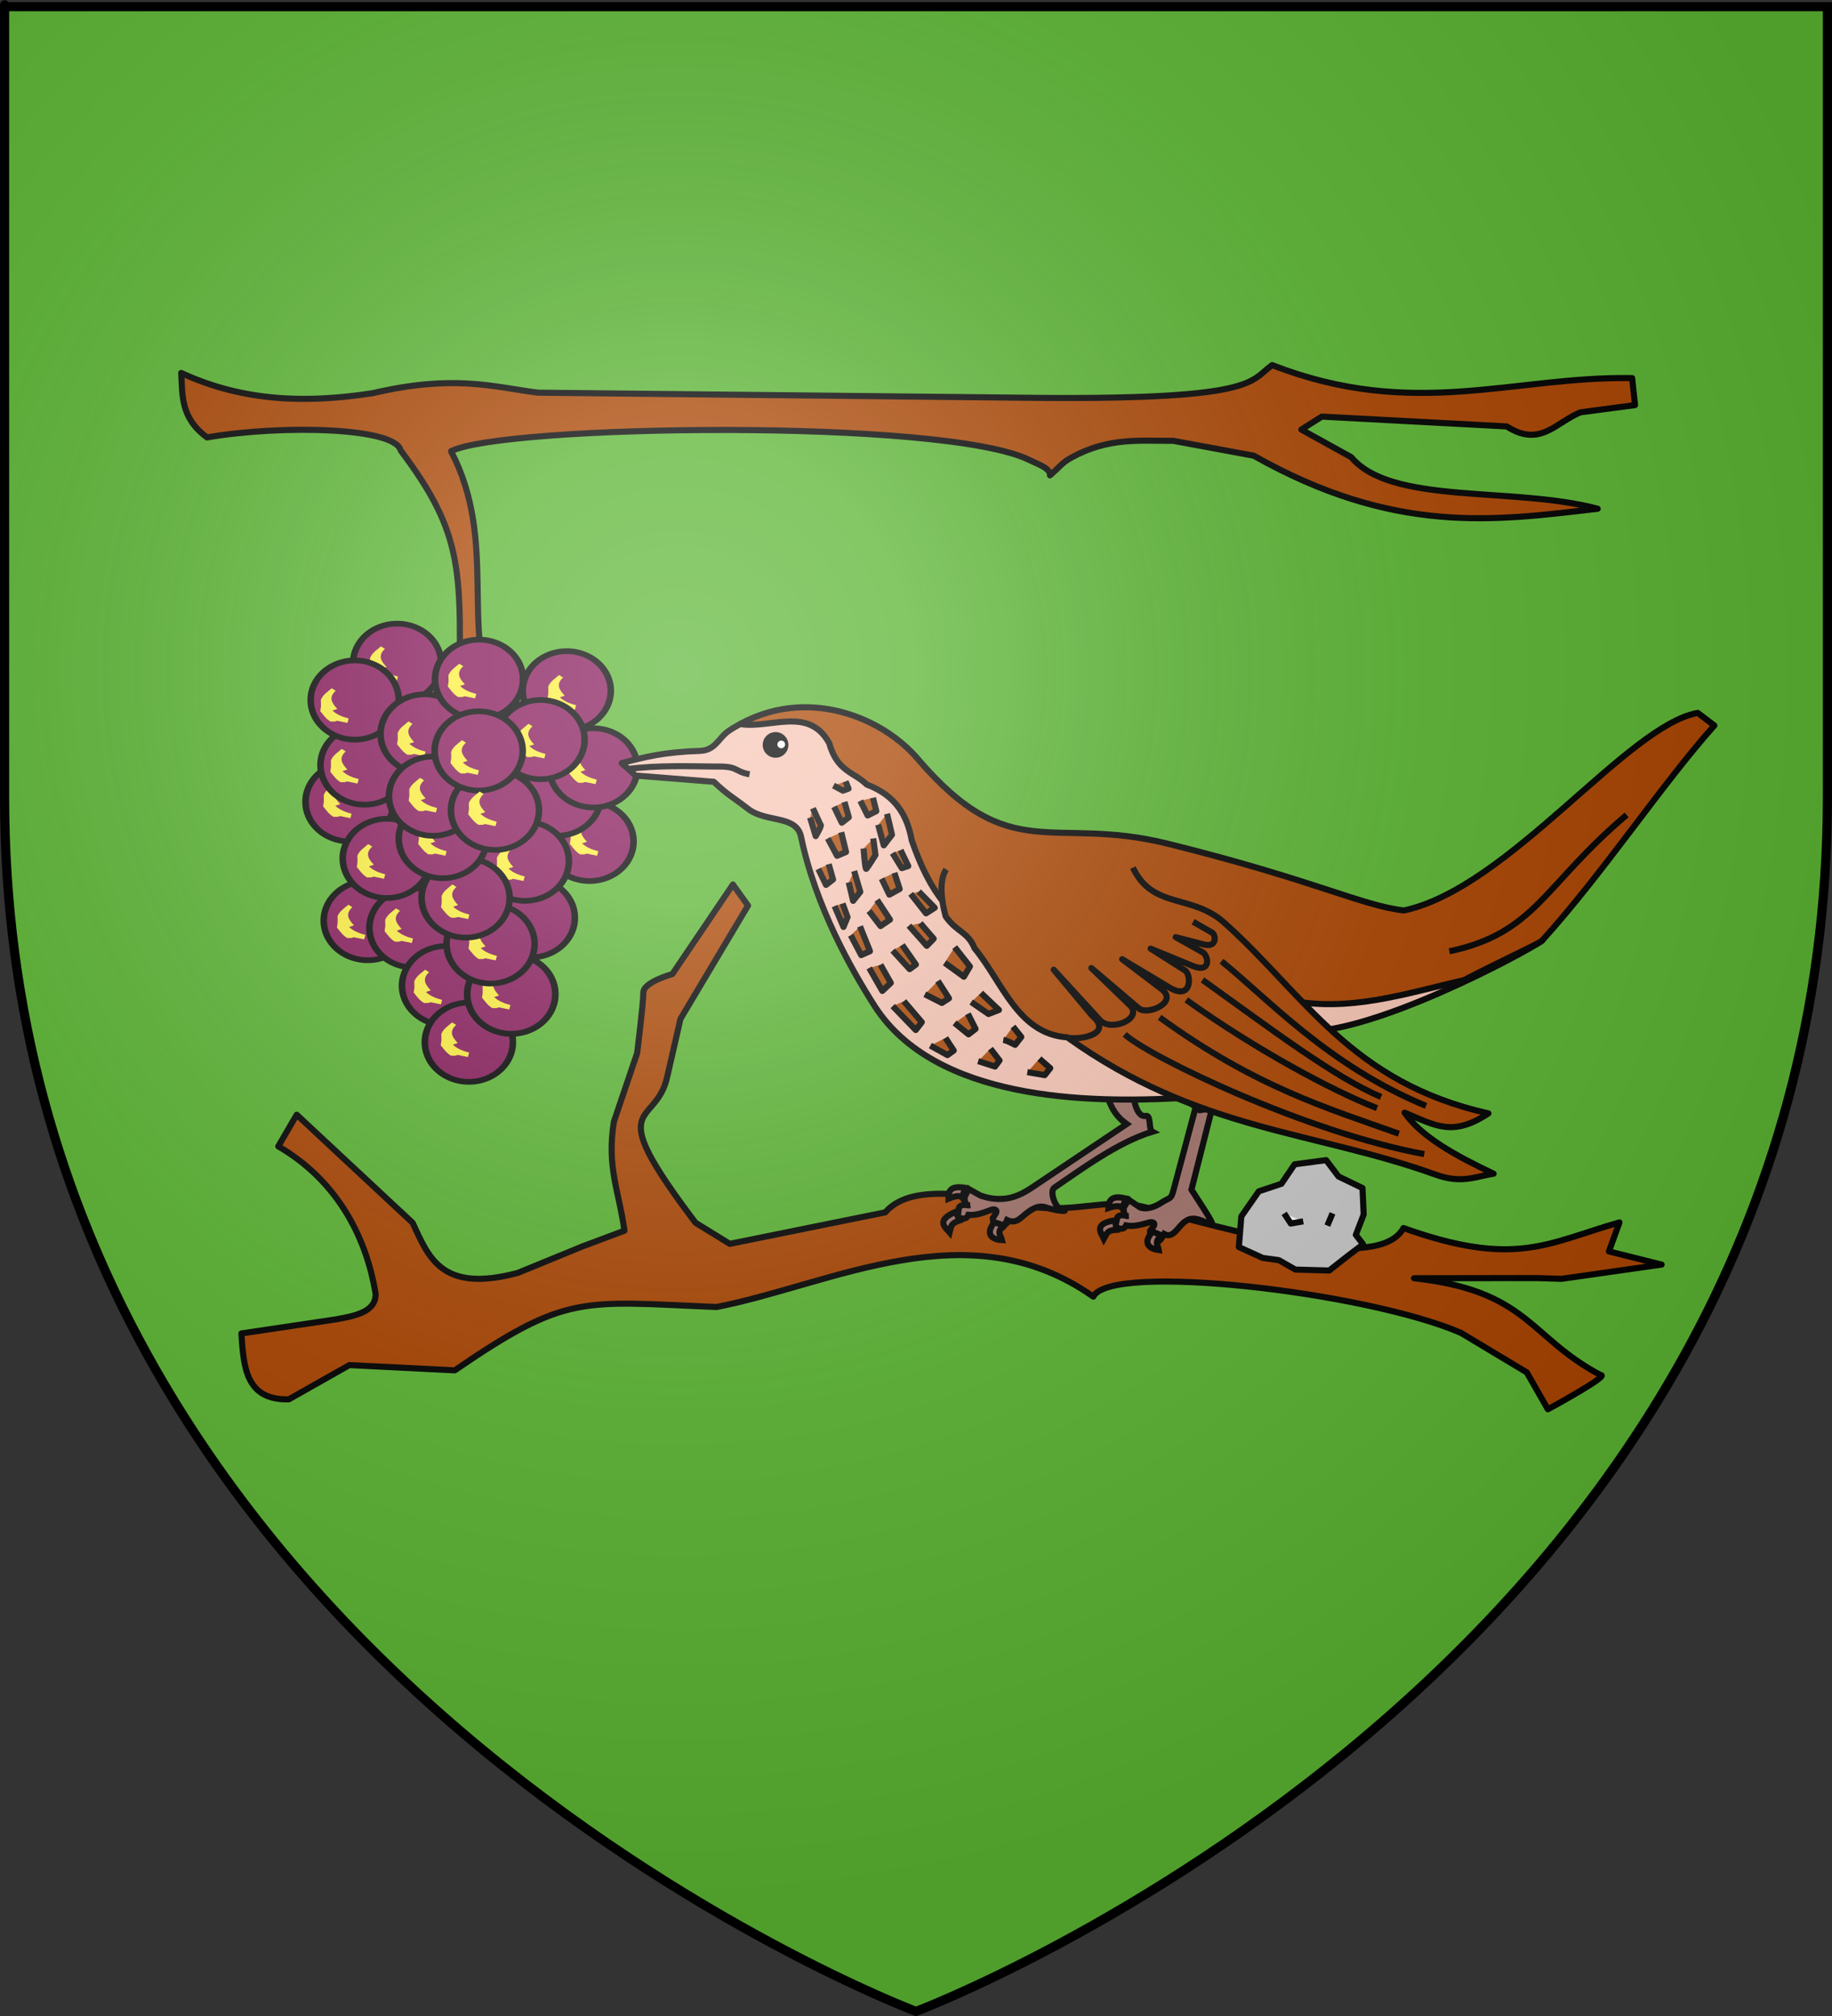 <?xml version="1.0" encoding="UTF-8" standalone="no"?>
<svg
   xmlns:dc="http://purl.org/dc/elements/1.1/"
   xmlns:cc="http://creativecommons.org/ns#"
   xmlns:rdf="http://www.w3.org/1999/02/22-rdf-syntax-ns#"
   xmlns:svg="http://www.w3.org/2000/svg"
   xmlns="http://www.w3.org/2000/svg"
   xmlns:xlink="http://www.w3.org/1999/xlink"
   xmlns:sodipodi="http://sodipodi.sourceforge.net/DTD/sodipodi-0.dtd"
   xmlns:inkscape="http://www.inkscape.org/namespaces/inkscape"
   height="660"
   width="600"
   version="1.0"
   id="svg2"
   sodipodi:version="0.32"
   inkscape:version="0.46"
   sodipodi:docname="Blason_ville_fr_Saint-Erme-Outre-et-Ramecourt_(Aisne).svg"
   sodipodi:docbase="L:\Héraldique"
   inkscape:export-filename="/Users/olivier/Desktop/Blason Rouge/Blason_Vide_3D.png"
   inkscape:export-xdpi="144"
   inkscape:export-ydpi="144"
   inkscape:output_extension="org.inkscape.output.svg.inkscape">
  <rect width="100%" height="100%" fill="#333333" stroke="none"/>
  <sodipodi:namedview
     inkscape:window-height="975"
     inkscape:window-width="1280"
     inkscape:pageshadow="2"
     inkscape:pageopacity="0.0"
     guidetolerance="10.0"
     gridtolerance="10.0"
     objecttolerance="10.0"
     borderopacity="1.0"
     bordercolor="#666666"
     pagecolor="#ffffff"
     id="base"
     showgrid="false"
     height="660px"
     inkscape:zoom="1.1590904"
     inkscape:cx="300.00013"
     inkscape:cy="330.00014"
     inkscape:window-x="-4"
     inkscape:window-y="-4"
     inkscape:current-layer="layer4"
     showguides="true"
     inkscape:guide-bbox="true"
     inkscape:snap-intersection-line-segments="true"
     inkscape:snap-intersection-grid-guide="false"
     inkscape:object-nodes="true"
     inkscape:snap-global="false" />
  <desc
     id="desc4">Flag of Canton of Valais (Wallis)</desc>
  <defs
     id="defs6">
    <linearGradient
       id="linearGradient2893">
      <stop
         style="stop-color:white;stop-opacity:0.314;"
         offset="0"
         id="stop2895" />
      <stop
         id="stop2897"
         offset="0.19"
         style="stop-color:white;stop-opacity:0.251;" />
      <stop
         style="stop-color:#6b6b6b;stop-opacity:0.125;"
         offset="0.6"
         id="stop2901" />
      <stop
         style="stop-color:black;stop-opacity:0.125;"
         offset="1"
         id="stop2899" />
    </linearGradient>
    <radialGradient
       inkscape:collect="always"
       xlink:href="#linearGradient2893"
       id="radialGradient3163"
       gradientUnits="userSpaceOnUse"
       gradientTransform="matrix(1.353,0,0,1.349,-77.629,-85.747)"
       cx="221.445"
       cy="226.331"
       fx="221.445"
       fy="226.331"
       r="300" />
    <g
       id="f">
      <rect
         id="rect1964"
         style="fill:#28166f"
         y="-30"
         x="-50"
         height="60"
         width="100" />
      <g
         id="g1966"
         style="fill:#ffffff"
         transform="translate(0,-20)">
        <path
           id="path1968"
           d="M -1.212,27.818 C -1.212,22.175 -2.091,20.471 -4.542,13.98 C -5.709,10.888 -5.024,7.103 -2.858,3.601 C -2.082,2.346 -1.114,1.214 0,0 C 1.114,1.214 2.082,2.346 2.858,3.601 C 5.024,7.103 5.709,10.888 4.542,13.98 C 2.091,20.471 1.212,22.175 1.212,27.818 L -1.212,27.818 z" />
        <path
           id="rwi"
           d="M 2.922,27.672 C 2.922,21.721 5.239,17.829 8.501,16.66 C 9.949,16.141 11.808,16.387 13.519,18.107 C 15.638,20.236 16.255,26.1 10.036,27.228 C 10.694,26.272 10.655,24.147 9.322,23.441 C 8.331,22.916 7.209,23.188 6.646,23.564 C 5.822,24.116 4.917,25.67 4.967,27.672 L 2.922,27.672 z" />
        <path
           id="path1971"
           d="M 1.777,30.183 C 1.79,32.191 2.795,33.518 4.516,34.257 C 4.295,34.955 3.257,36.378 1.831,36.281 C 1.55,37.787 1.282,38.632 0,40 C -1.282,38.632 -1.55,37.787 -1.831,36.281 C -3.257,36.378 -4.295,34.955 -4.516,34.257 C -2.795,33.518 -1.79,32.191 -1.777,30.183 L 1.777,30.183 z" />
        <use
           xlink:href="#rwi"
           height="400"
           width="800"
           y="0"
           x="0"
           id="use1973"
           transform="scale(-1,1)" />
        <rect
           id="rect1975"
           y="27.331"
           x="-7.923"
           height="3.218"
           width="15.846" />
      </g>
    </g>
  </defs>
  <g
     inkscape:groupmode="layer"
     id="layer3"
     inkscape:label="Fond écu"
     style="display:inline">
    <path
       d="M 300,658.5 C 300,658.5 598.5,546.18 598.5,260.728 C 598.5,-24.723 598.5,2.176 598.5,2.176 L 1.5,2.176 L 1.5,260.728 C 1.5,546.18 300,658.5 300,658.5 z"
       style="fill:#5ab532;fill-opacity:1;fill-rule:evenodd;stroke:none;stroke-width:1px;stroke-linecap:butt;stroke-linejoin:miter;stroke-opacity:1;display:inline"
       id="path11587" />
    <g
       transform="translate(783.97,1556.587)"
       id="g14909" />
    <path
       sodipodi:type="arc"
       style="opacity:0.615;fill:#fcef3c;fill-opacity:0.991;fill-rule:evenodd;stroke:#000000;stroke-width:2.5;stroke-linecap:round;stroke-linejoin:round;stroke-miterlimit:4;stroke-dasharray:none;stroke-dashoffset:0;stroke-opacity:1"
       id="path13306"
       sodipodi:cx="-95.744682"
       sodipodi:cy="276.70212"
       sodipodi:rx="0"
       sodipodi:ry="4.7872343"
       d="M -95.745,281.381 A 0,4.787 0 1 1 -95.745,276.702 L -95.745,276.702 z"
       sodipodi:start="1.357941"
       sodipodi:end="6.2831853"
       transform="translate(1839.279,1906.471)" />
    <path
       transform="translate(-1330.834,1436.876)"
       sodipodi:end="6.2831853"
       sodipodi:start="1.357941"
       d="M -95.745,281.381 A 0,4.787 0 1 1 -95.745,276.702 L -95.745,276.702 z"
       sodipodi:ry="4.7872343"
       sodipodi:rx="0"
       sodipodi:cy="276.70212"
       sodipodi:cx="-95.744682"
       id="path18260"
       style="opacity:0.615;fill:#fcef3c;fill-opacity:0.991;fill-rule:evenodd;stroke:#000000;stroke-width:2.5;stroke-linecap:round;stroke-linejoin:round;stroke-miterlimit:4;stroke-dasharray:none;stroke-dashoffset:0;stroke-opacity:1"
       sodipodi:type="arc" />
    <g
       id="g8991"
       transform="translate(187.117,1336.574)" />
  </g>
  <g
     inkscape:groupmode="layer"
     id="layer4"
     inkscape:label="Meubles"
     style="display:inline">
    <path
       style="opacity:1;fill:#aa4400;fill-opacity:1;stroke:#000000;stroke-width:2;stroke-linejoin:round;stroke-miterlimit:4;stroke-dasharray:none;stroke-opacity:1;display:inline"
       d="M 59.358,122.105 C 59.777,129.394 59.087,136.803 67.811,143.201 C 92.693,138.95 129.488,139.981 131.197,147.441 C 152.259,175.373 150.994,187.161 150.336,230.469 L 162.461,230.681 C 150.419,206.558 163.284,177.563 147.731,147.73 C 164.414,139.059 309.38,136.854 337.169,150.618 C 340.061,152.05 344.076,153.302 343.864,155.629 C 347.315,152.649 347.754,151.533 350.916,149.795 C 363.164,143.06 373.531,144.408 384.235,144.314 L 410.612,149.185 C 456.709,175.181 489.387,170.536 523.252,166.554 C 495.552,159.173 455.712,165.426 442.545,149.667 L 426.197,140.636 L 432.908,136.39 L 493.473,139.605 C 504.442,146.632 509.52,138.275 517.592,134.993 L 535.493,132.621 L 534.545,123.784 C 495.56,123.108 462.99,137.572 416.642,119.52 C 409.071,124.892 412.492,131.242 332.659,130.183 L 176.12,128.553 C 160.966,126.541 148.544,122.554 122.091,128.713 C 101.085,131.956 80.14,131.72 59.358,122.105 z"
       id="path3696"
       sodipodi:nodetypes="ccccccscsccccccccccccccc" />
    <g
       id="g4787"
       transform="translate(2,0)">
      <path
         transform="matrix(-0.755,0,0,0.655,709.036,-117.988)"
         sodipodi:open="true"
         sodipodi:end="8.1662395"
         sodipodi:start="1.884771"
         d="M 783.942,599.635 A 19.092,19.799 0 1 1 783.973,599.646"
         sodipodi:ry="19.79899"
         sodipodi:rx="19.091883"
         sodipodi:cy="580.80402"
         sodipodi:cx="789.83826"
         id="path10249-0"
         style="fill:#841557;fill-opacity:1;fill-rule:evenodd;stroke:#000000;stroke-width:2.844;stroke-linecap:round;stroke-linejoin:miter;stroke-miterlimit:4;stroke-dasharray:none;stroke-dashoffset:0;stroke-opacity:1"
         sodipodi:type="arc" />
      <use
         style="stroke-width:2;stroke-miterlimit:4;stroke-dasharray:none"
         x="0"
         y="0"
         inkscape:tiled-clone-of="#path11690"
         xlink:href="#path11690"
         transform="translate(0.948,31.186)"
         id="use11712"
         width="600"
         height="660" />
      <path
         transform="matrix(-0.755,0,0,0.655,713.934,-130.025)"
         sodipodi:open="true"
         sodipodi:end="8.1662395"
         sodipodi:start="1.884771"
         d="M 783.942,599.635 A 19.092,19.799 0 1 1 783.973,599.646"
         sodipodi:ry="19.79899"
         sodipodi:rx="19.091883"
         sodipodi:cy="580.80402"
         sodipodi:cx="789.83826"
         id="path10251-1"
         style="fill:#841557;fill-opacity:1;fill-rule:evenodd;stroke:#000000;stroke-width:2.844;stroke-linecap:round;stroke-linejoin:miter;stroke-miterlimit:4;stroke-dasharray:none;stroke-dashoffset:0;stroke-opacity:1"
         sodipodi:type="arc" />
      <path
         transform="matrix(-0.755,0,0,0.655,741.706,-153.173)"
         sodipodi:open="true"
         sodipodi:end="8.1662395"
         sodipodi:start="1.884771"
         d="M 783.942,599.635 A 19.092,19.799 0 1 1 783.973,599.646"
         sodipodi:ry="19.79899"
         sodipodi:rx="19.091883"
         sodipodi:cy="580.80402"
         sodipodi:cx="789.83826"
         id="path10253-5"
         style="fill:#841557;fill-opacity:1;fill-rule:evenodd;stroke:#000000;stroke-width:2.844;stroke-linecap:round;stroke-linejoin:miter;stroke-miterlimit:4;stroke-dasharray:none;stroke-dashoffset:0;stroke-opacity:1"
         sodipodi:type="arc" />
      <path
         transform="matrix(-0.755,0,0,0.655,780.174,-154.345)"
         sodipodi:open="true"
         sodipodi:end="8.1662395"
         sodipodi:start="1.884771"
         d="M 783.942,599.635 A 19.092,19.799 0 1 1 783.973,599.646"
         sodipodi:ry="19.79899"
         sodipodi:rx="19.091883"
         sodipodi:cy="580.80402"
         sodipodi:cx="789.83826"
         id="path10255-6"
         style="fill:#841557;fill-opacity:1;fill-rule:evenodd;stroke:#000000;stroke-width:2.844;stroke-linecap:round;stroke-linejoin:miter;stroke-miterlimit:4;stroke-dasharray:none;stroke-dashoffset:0;stroke-opacity:1"
         sodipodi:type="arc" />
      <path
         transform="matrix(-0.755,0,0,0.655,724.616,-163.358)"
         sodipodi:open="true"
         sodipodi:end="8.1662395"
         sodipodi:start="1.884771"
         d="M 783.942,599.635 A 19.092,19.799 0 1 1 783.973,599.646"
         sodipodi:ry="19.79899"
         sodipodi:rx="19.091883"
         sodipodi:cy="580.80402"
         sodipodi:cx="789.83826"
         id="path10257-5"
         style="fill:#841557;fill-opacity:1;fill-rule:evenodd;stroke:#000000;stroke-width:2.844;stroke-linecap:round;stroke-linejoin:miter;stroke-miterlimit:4;stroke-dasharray:none;stroke-dashoffset:0;stroke-opacity:1"
         sodipodi:type="arc" />
      <use
         style="stroke-width:2;stroke-miterlimit:4;stroke-dasharray:none"
         x="0"
         y="0"
         inkscape:tiled-clone-of="#path11690"
         xlink:href="#path11690"
         id="use11692"
         transform="translate(16.128,-13.716)"
         width="600"
         height="660" />
      <path
         transform="matrix(-0.755,0,0,0.655,710.73,-151.32)"
         sodipodi:open="true"
         sodipodi:end="8.1662395"
         sodipodi:start="1.884771"
         d="M 783.942,599.635 A 19.092,19.799 0 1 1 783.973,599.646"
         sodipodi:ry="19.79899"
         sodipodi:rx="19.091883"
         sodipodi:cy="580.80402"
         sodipodi:cx="789.83826"
         id="path10259-3"
         style="fill:#841557;fill-opacity:1;fill-rule:evenodd;stroke:#000000;stroke-width:2.844;stroke-linecap:round;stroke-linejoin:miter;stroke-miterlimit:4;stroke-dasharray:none;stroke-dashoffset:0;stroke-opacity:1"
         sodipodi:type="arc" />
      <path
         transform="matrix(-0.755,0,0,0.655,787.637,-105.025)"
         sodipodi:open="true"
         sodipodi:end="8.1662395"
         sodipodi:start="1.884771"
         d="M 783.942,599.635 A 19.092,19.799 0 1 1 783.973,599.646"
         sodipodi:ry="19.79899"
         sodipodi:rx="19.091883"
         sodipodi:cy="580.80402"
         sodipodi:cx="789.83826"
         id="path10261-3"
         style="fill:#841557;fill-opacity:1;fill-rule:evenodd;stroke:#000000;stroke-width:2.844;stroke-linecap:round;stroke-linejoin:miter;stroke-miterlimit:4;stroke-dasharray:none;stroke-dashoffset:0;stroke-opacity:1"
         sodipodi:type="arc" />
      <use
         style="stroke-width:2;stroke-miterlimit:4;stroke-dasharray:none"
         x="0"
         y="0"
         inkscape:tiled-clone-of="#path11690"
         xlink:href="#path11690"
         transform="translate(81.757,43.484)"
         id="use11728"
         width="600"
         height="660" />
      <path
         transform="matrix(-0.755,0,0,0.655,776.955,-119.841)"
         sodipodi:open="true"
         sodipodi:end="8.1662395"
         sodipodi:start="1.884771"
         d="M 783.942,599.635 A 19.092,19.799 0 1 1 783.973,599.646"
         sodipodi:ry="19.79899"
         sodipodi:rx="19.091883"
         sodipodi:cy="580.80402"
         sodipodi:cx="789.83826"
         id="path10263-3"
         style="fill:#841557;fill-opacity:1;fill-rule:evenodd;stroke:#000000;stroke-width:2.844;stroke-linecap:round;stroke-linejoin:miter;stroke-miterlimit:4;stroke-dasharray:none;stroke-dashoffset:0;stroke-opacity:1"
         sodipodi:type="arc" />
      <path
         transform="matrix(-0.755,0,0,0.655,788.888,-129.098)"
         sodipodi:open="true"
         sodipodi:end="8.1662395"
         sodipodi:start="1.884771"
         d="M 783.942,599.635 A 19.092,19.799 0 1 1 783.973,599.646"
         sodipodi:ry="19.79899"
         sodipodi:rx="19.091883"
         sodipodi:cy="580.80402"
         sodipodi:cx="789.83826"
         id="path10265-71"
         style="fill:#841557;fill-opacity:1;fill-rule:evenodd;stroke:#000000;stroke-width:2.844;stroke-linecap:round;stroke-linejoin:miter;stroke-miterlimit:4;stroke-dasharray:none;stroke-dashoffset:0;stroke-opacity:1"
         sodipodi:type="arc" />
      <path
         transform="matrix(-0.755,0,0,0.655,733.603,-140.209)"
         sodipodi:open="true"
         sodipodi:end="8.1662395"
         sodipodi:start="1.884771"
         d="M 783.942,599.635 A 19.092,19.799 0 1 1 783.973,599.646"
         sodipodi:ry="19.79899"
         sodipodi:rx="19.091883"
         sodipodi:cy="580.80402"
         sodipodi:cx="789.83826"
         id="path10269-3"
         style="fill:#841557;fill-opacity:1;fill-rule:evenodd;stroke:#000000;stroke-width:2.844;stroke-linecap:round;stroke-linejoin:miter;stroke-miterlimit:4;stroke-dasharray:none;stroke-dashoffset:0;stroke-opacity:1"
         sodipodi:type="arc" />
      <use
         style="stroke-width:2;stroke-miterlimit:4;stroke-dasharray:none"
         x="0"
         y="0"
         inkscape:tiled-clone-of="#path11690"
         xlink:href="#path11690"
         transform="translate(81.237,20.042)"
         id="use11732"
         width="600"
         height="660" />
      <use
         style="stroke-width:2;stroke-miterlimit:4;stroke-dasharray:none"
         x="0"
         y="0"
         inkscape:tiled-clone-of="#path11690"
         xlink:href="#path11690"
         transform="translate(74.474,-4.331)"
         id="use11734"
         width="600"
         height="660" />
      <path
         transform="matrix(-0.755,0,0,0.655,771.614,-138.358)"
         sodipodi:open="true"
         sodipodi:end="8.1662395"
         sodipodi:start="1.884771"
         d="M 783.942,599.635 A 19.092,19.799 0 1 1 783.973,599.646"
         sodipodi:ry="19.79899"
         sodipodi:rx="19.091883"
         sodipodi:cy="580.80402"
         sodipodi:cx="789.83826"
         id="path10271-13"
         style="fill:#841557;fill-opacity:1;fill-rule:evenodd;stroke:#000000;stroke-width:2.844;stroke-linecap:round;stroke-linejoin:miter;stroke-miterlimit:4;stroke-dasharray:none;stroke-dashoffset:0;stroke-opacity:1"
         sodipodi:type="arc" />
      <path
         transform="matrix(-0.755,0,0,0.655,751.442,-158.123)"
         sodipodi:open="true"
         sodipodi:end="8.1662395"
         sodipodi:start="1.884771"
         d="M 783.942,599.635 A 19.092,19.799 0 1 1 783.973,599.646"
         sodipodi:ry="19.79899"
         sodipodi:rx="19.091883"
         sodipodi:cy="580.80402"
         sodipodi:cx="789.83826"
         id="path10273-1"
         style="fill:#841557;fill-opacity:1;fill-rule:evenodd;stroke:#000000;stroke-width:2.844;stroke-linecap:round;stroke-linejoin:miter;stroke-miterlimit:4;stroke-dasharray:none;stroke-dashoffset:0;stroke-opacity:1"
         sodipodi:type="arc" />
      <path
         transform="matrix(-0.755,0,0,0.655,715.002,-79.1)"
         sodipodi:open="true"
         sodipodi:end="8.1662395"
         sodipodi:start="1.884771"
         d="M 783.942,599.635 A 19.092,19.799 0 1 1 783.973,599.646"
         sodipodi:ry="19.79899"
         sodipodi:rx="19.091883"
         sodipodi:cy="580.80402"
         sodipodi:cx="789.83826"
         id="path10275-7"
         style="fill:#841557;fill-opacity:1;fill-rule:evenodd;stroke:#000000;stroke-width:2.844;stroke-linecap:round;stroke-linejoin:miter;stroke-miterlimit:4;stroke-dasharray:none;stroke-dashoffset:0;stroke-opacity:1"
         sodipodi:type="arc" />
      <path
         transform="matrix(-0.755,0,0,0.655,729.956,-76.706)"
         sodipodi:open="true"
         sodipodi:end="8.1662395"
         sodipodi:start="1.884771"
         d="M 783.942,599.635 A 19.092,19.799 0 1 1 783.973,599.646"
         sodipodi:ry="19.79899"
         sodipodi:rx="19.091883"
         sodipodi:cy="580.80402"
         sodipodi:cx="789.83826"
         id="path10277-6"
         style="fill:#841557;fill-opacity:1;fill-rule:evenodd;stroke:#000000;stroke-width:2.844;stroke-linecap:round;stroke-linejoin:miter;stroke-miterlimit:4;stroke-dasharray:none;stroke-dashoffset:0;stroke-opacity:1"
         sodipodi:type="arc" />
      <path
         transform="matrix(-0.755,0,0,0.655,721.228,-99.471)"
         sodipodi:open="true"
         sodipodi:end="8.1662395"
         sodipodi:start="1.884771"
         d="M 783.942,599.635 A 19.092,19.799 0 1 1 783.973,599.646"
         sodipodi:ry="19.79899"
         sodipodi:rx="19.091883"
         sodipodi:cy="580.80402"
         sodipodi:cx="789.83826"
         id="path10279-4"
         style="fill:#841557;fill-opacity:1;fill-rule:evenodd;stroke:#000000;stroke-width:2.844;stroke-linecap:round;stroke-linejoin:miter;stroke-miterlimit:4;stroke-dasharray:none;stroke-dashoffset:0;stroke-opacity:1"
         sodipodi:type="arc" />
      <path
         transform="matrix(-0.755,0,0,0.655,768.41,-80.025)"
         sodipodi:open="true"
         sodipodi:end="8.1662395"
         sodipodi:start="1.884771"
         d="M 783.942,599.635 A 19.092,19.799 0 1 1 783.973,599.646"
         sodipodi:ry="19.79899"
         sodipodi:rx="19.091883"
         sodipodi:cy="580.80402"
         sodipodi:cx="789.83826"
         id="path10281-7"
         style="fill:#841557;fill-opacity:1;fill-rule:evenodd;stroke:#000000;stroke-width:2.844;stroke-linecap:round;stroke-linejoin:miter;stroke-miterlimit:4;stroke-dasharray:none;stroke-dashoffset:0;stroke-opacity:1"
         sodipodi:type="arc" />
      <path
         transform="matrix(-0.755,0,0,0.655,766.457,-98.544)"
         sodipodi:open="true"
         sodipodi:end="8.1662395"
         sodipodi:start="1.884771"
         d="M 783.942,599.635 A 19.092,19.799 0 1 1 783.973,599.646"
         sodipodi:ry="19.79899"
         sodipodi:rx="19.091883"
         sodipodi:cy="580.80402"
         sodipodi:cx="789.83826"
         id="path10283-7"
         style="fill:#841557;fill-opacity:1;fill-rule:evenodd;stroke:#000000;stroke-width:2.844;stroke-linecap:round;stroke-linejoin:miter;stroke-miterlimit:4;stroke-dasharray:none;stroke-dashoffset:0;stroke-opacity:1"
         sodipodi:type="arc" />
      <path
         transform="matrix(-0.755,0,0,0.655,740.638,-57.804)"
         sodipodi:open="true"
         sodipodi:end="8.1662395"
         sodipodi:start="1.884771"
         d="M 783.942,599.635 A 19.092,19.799 0 1 1 783.973,599.646"
         sodipodi:ry="19.79899"
         sodipodi:rx="19.091883"
         sodipodi:cy="580.80402"
         sodipodi:cx="789.83826"
         id="path10285-5"
         style="fill:#841557;fill-opacity:1;fill-rule:evenodd;stroke:#000000;stroke-width:2.844;stroke-linecap:round;stroke-linejoin:miter;stroke-miterlimit:4;stroke-dasharray:none;stroke-dashoffset:0;stroke-opacity:1"
         sodipodi:type="arc" />
      <path
         transform="matrix(-0.755,0,0,0.655,748.115,-39.285)"
         sodipodi:open="true"
         sodipodi:end="8.1662395"
         sodipodi:start="1.884771"
         d="M 783.942,599.635 A 19.092,19.799 0 1 1 783.973,599.646"
         sodipodi:ry="19.79899"
         sodipodi:rx="19.091883"
         sodipodi:cy="580.80402"
         sodipodi:cx="789.83826"
         id="path10287-2"
         style="fill:#841557;fill-opacity:1;fill-rule:evenodd;stroke:#000000;stroke-width:2.844;stroke-linecap:round;stroke-linejoin:miter;stroke-miterlimit:4;stroke-dasharray:none;stroke-dashoffset:0;stroke-opacity:1"
         sodipodi:type="arc" />
      <path
         transform="matrix(-0.755,0,0,0.655,762.001,-55.027)"
         sodipodi:open="true"
         sodipodi:end="8.1662395"
         sodipodi:start="1.884771"
         d="M 783.942,599.635 A 19.092,19.799 0 1 1 783.973,599.646"
         sodipodi:ry="19.79899"
         sodipodi:rx="19.091883"
         sodipodi:cy="580.80402"
         sodipodi:cx="789.83826"
         id="path10289-8"
         style="fill:#841557;fill-opacity:1;fill-rule:evenodd;stroke:#000000;stroke-width:2.844;stroke-linecap:round;stroke-linejoin:miter;stroke-miterlimit:4;stroke-dasharray:none;stroke-dashoffset:0;stroke-opacity:1"
         sodipodi:type="arc" />
      <path
         sodipodi:type="arc"
         style="fill:#841557;fill-opacity:1;fill-rule:evenodd;stroke:#000000;stroke-width:2.844;stroke-linecap:round;stroke-linejoin:miter;stroke-miterlimit:4;stroke-dasharray:none;stroke-dashoffset:0;stroke-opacity:1"
         id="path10291-7"
         sodipodi:cx="789.83826"
         sodipodi:cy="580.80402"
         sodipodi:rx="19.091883"
         sodipodi:ry="19.79899"
         d="M 783.942,599.635 A 19.092,19.799 0 1 1 783.973,599.646"
         sodipodi:start="1.884771"
         sodipodi:end="8.1662395"
         sodipodi:open="true"
         transform="matrix(-0.755,0,0,0.655,762.001,-55.027)" />
      <use
         style="stroke-width:2;stroke-miterlimit:4;stroke-dasharray:none"
         x="0"
         y="0"
         inkscape:tiled-clone-of="#path11690"
         xlink:href="#path11690"
         transform="translate(52.975,93.811)"
         id="use11718"
         width="600"
         height="660" />
      <path
         transform="matrix(-0.755,0,0,0.655,755.225,-71.469)"
         sodipodi:open="true"
         sodipodi:end="8.1662395"
         sodipodi:start="1.884771"
         d="M 783.942,599.635 A 19.092,19.799 0 1 1 783.973,599.646"
         sodipodi:ry="19.79899"
         sodipodi:rx="19.091883"
         sodipodi:cy="580.80402"
         sodipodi:cx="789.83826"
         id="path10293-4"
         style="fill:#841557;fill-opacity:1;fill-rule:evenodd;stroke:#000000;stroke-width:2.844;stroke-linecap:round;stroke-linejoin:miter;stroke-miterlimit:4;stroke-dasharray:none;stroke-dashoffset:0;stroke-opacity:1"
         sodipodi:type="arc" />
      <use
         style="stroke-width:2;stroke-miterlimit:4;stroke-dasharray:none"
         x="0"
         y="0"
         inkscape:tiled-clone-of="#path11690"
         xlink:href="#path11690"
         transform="translate(48.553,77.744)"
         id="use11716"
         width="600"
         height="660" />
      <use
         style="stroke-width:2;stroke-miterlimit:4;stroke-dasharray:none"
         x="0"
         y="0"
         inkscape:tiled-clone-of="#path11690"
         xlink:href="#path11690"
         transform="translate(57.657,51.746)"
         id="use11714"
         width="600"
         height="660" />
      <path
         transform="matrix(-0.755,0,0,0.655,747.047,-86.507)"
         sodipodi:open="true"
         sodipodi:end="8.1662395"
         sodipodi:start="1.884771"
         d="M 783.942,599.635 A 19.092,19.799 0 1 1 783.973,599.646"
         sodipodi:ry="19.79899"
         sodipodi:rx="19.091883"
         sodipodi:cy="580.80402"
         sodipodi:cx="789.83826"
         id="path10295-2"
         style="fill:#841557;fill-opacity:1;fill-rule:evenodd;stroke:#000000;stroke-width:2.844;stroke-linecap:round;stroke-linejoin:miter;stroke-miterlimit:4;stroke-dasharray:none;stroke-dashoffset:0;stroke-opacity:1"
         sodipodi:type="arc" />
      <path
         transform="matrix(-0.755,0,0,0.655,739.57,-105.952)"
         sodipodi:open="true"
         sodipodi:end="8.1662395"
         sodipodi:start="1.884771"
         d="M 783.942,599.635 A 19.092,19.799 0 1 1 783.973,599.646"
         sodipodi:ry="19.79899"
         sodipodi:rx="19.091883"
         sodipodi:cy="580.80402"
         sodipodi:cx="789.83826"
         id="path10297-1"
         style="fill:#841557;fill-opacity:1;fill-rule:evenodd;stroke:#000000;stroke-width:2.844;stroke-linecap:round;stroke-linejoin:miter;stroke-miterlimit:4;stroke-dasharray:none;stroke-dashoffset:0;stroke-opacity:1"
         sodipodi:type="arc" />
      <use
         style="stroke-width:2;stroke-miterlimit:4;stroke-dasharray:none"
         x="0"
         y="0"
         inkscape:tiled-clone-of="#path11690"
         xlink:href="#path11690"
         transform="translate(32.072,43.469)"
         id="use11730"
         width="600"
         height="660" />
      <use
         style="stroke-width:2;stroke-miterlimit:4;stroke-dasharray:none"
         x="0"
         y="0"
         inkscape:tiled-clone-of="#path11690"
         xlink:href="#path11690"
         transform="translate(25.159,10.849)"
         id="use11694"
         width="600"
         height="660" />
      <path
         transform="matrix(-0.755,0,0,0.655,736.365,-119.841)"
         sodipodi:open="true"
         sodipodi:end="8.1662395"
         sodipodi:start="1.884771"
         d="M 783.942,599.635 A 19.092,19.799 0 1 1 783.973,599.646"
         sodipodi:ry="19.79899"
         sodipodi:rx="19.091883"
         sodipodi:cy="580.80402"
         sodipodi:cx="789.83826"
         id="path10299-7"
         style="fill:#841557;fill-opacity:1;fill-rule:evenodd;stroke:#000000;stroke-width:2.844;stroke-linecap:round;stroke-linejoin:miter;stroke-miterlimit:4;stroke-dasharray:none;stroke-dashoffset:0;stroke-opacity:1"
         sodipodi:type="arc" />
      <path
         transform="matrix(-0.755,0,0,0.655,756.66,-115.211)"
         sodipodi:open="true"
         sodipodi:end="8.1662395"
         sodipodi:start="1.884771"
         d="M 783.942,599.635 A 19.092,19.799 0 1 1 783.973,599.646"
         sodipodi:ry="19.79899"
         sodipodi:rx="19.091883"
         sodipodi:cy="580.80402"
         sodipodi:cx="789.83826"
         id="path10301-73"
         style="fill:#841557;fill-opacity:1;fill-rule:evenodd;stroke:#000000;stroke-width:2.844;stroke-linecap:round;stroke-linejoin:miter;stroke-miterlimit:4;stroke-dasharray:none;stroke-dashoffset:0;stroke-opacity:1"
         sodipodi:type="arc" />
      <use
         style="stroke-width:2;stroke-miterlimit:4;stroke-dasharray:none"
         x="0"
         y="0"
         inkscape:tiled-clone-of="#path11690"
         xlink:href="#path11690"
         transform="translate(64.467,11.626)"
         id="use11698"
         width="600"
         height="660" />
      <path
         transform="matrix(-0.755,0,0,0.655,751.319,-134.655)"
         sodipodi:open="true"
         sodipodi:end="8.1662395"
         sodipodi:start="1.884771"
         d="M 783.942,599.635 A 19.092,19.799 0 1 1 783.973,599.646"
         sodipodi:ry="19.79899"
         sodipodi:rx="19.091883"
         sodipodi:cy="580.80402"
         sodipodi:cx="789.83826"
         id="path10303-69"
         style="fill:#841557;fill-opacity:1;fill-rule:evenodd;stroke:#000000;stroke-width:2.844;stroke-linecap:round;stroke-linejoin:miter;stroke-miterlimit:4;stroke-dasharray:none;stroke-dashoffset:0;stroke-opacity:1"
         sodipodi:type="arc" />
      <path
         style="fill:#fcef3c;fill-opacity:1;stroke:none;stroke-width:2;stroke-miterlimit:4;stroke-dasharray:none;stroke-opacity:1"
         d="M 106.634,225.332 C 105.314,226.495 103.827,227.322 103.081,229.108 L 103.125,231.179 L 102.889,232.798 C 104.048,234.256 104.918,235.487 106.292,236.237 L 107.678,236.217 L 108.405,235.968 L 111.804,236.669 L 112.198,235.209 C 110.343,234.716 108.387,234.05 106.886,232.618 L 108.47,232.079 C 106.577,230.079 105.578,228.295 107.941,226.15 L 106.634,225.332 z"
         id="path11690"
         sodipodi:nodetypes="ccccccccccccc"
         inkscape:tile-cx="1135.3927"
         inkscape:tile-cy="85.167338"
         inkscape:tile-w="7.771"
         inkscape:tile-h="10.41001"
         inkscape:tile-x0="1131.5072"
         inkscape:tile-y0="79.962333" />
      <use
         style="stroke-width:2;stroke-miterlimit:4;stroke-dasharray:none"
         x="0"
         y="0"
         inkscape:tiled-clone-of="#path11690"
         xlink:href="#path11690"
         transform="translate(42.662,16.997)"
         id="use11696"
         width="600"
         height="660" />
      <use
         style="stroke-width:2;stroke-miterlimit:4;stroke-dasharray:none"
         x="0"
         y="0"
         inkscape:tiled-clone-of="#path11690"
         xlink:href="#path11690"
         transform="translate(11.966,51.022)"
         id="use11700"
         width="600"
         height="660" />
      <use
         style="stroke-width:2;stroke-miterlimit:4;stroke-dasharray:none"
         x="0"
         y="0"
         inkscape:tiled-clone-of="#path11690"
         xlink:href="#path11690"
         transform="translate(21.071,72.054)"
         id="use11702"
         width="600"
         height="660" />
      <use
         style="stroke-width:2;stroke-miterlimit:4;stroke-dasharray:none"
         x="0"
         y="0"
         inkscape:tiled-clone-of="#path11690"
         xlink:href="#path11690"
         transform="translate(5.463,70.857)"
         id="use11704"
         width="600"
         height="660" />
      <use
         style="stroke-width:2;stroke-miterlimit:4;stroke-dasharray:none"
         x="0"
         y="0"
         inkscape:tiled-clone-of="#path11690"
         xlink:href="#path11690"
         transform="translate(39.54,64.22)"
         id="use11706"
         width="600"
         height="660" />
      <use
         style="stroke-width:2;stroke-miterlimit:4;stroke-dasharray:none"
         x="0"
         y="0"
         inkscape:tiled-clone-of="#path11690"
         xlink:href="#path11690"
         transform="translate(41.789,-8.04)"
         id="use11708"
         width="600"
         height="660" />
      <use
         style="stroke-width:2;stroke-miterlimit:4;stroke-dasharray:none"
         x="0"
         y="0"
         inkscape:tiled-clone-of="#path11690"
         xlink:href="#path11690"
         transform="translate(3.289,19.85)"
         id="use11710"
         width="600"
         height="660" />
      <use
         style="stroke-width:2;stroke-miterlimit:4;stroke-dasharray:none"
         x="0"
         y="0"
         inkscape:tiled-clone-of="#path11690"
         xlink:href="#path11690"
         transform="translate(30.603,92.14)"
         id="use11720"
         width="600"
         height="660" />
      <use
         style="stroke-width:2;stroke-miterlimit:4;stroke-dasharray:none"
         x="0"
         y="0"
         inkscape:tiled-clone-of="#path11690"
         xlink:href="#path11690"
         transform="translate(39.448,109.389)"
         id="use11722"
         width="600"
         height="660" />
      <use
         style="stroke-width:2;stroke-miterlimit:4;stroke-dasharray:none"
         x="0"
         y="0"
         inkscape:tiled-clone-of="#path11690"
         xlink:href="#path11690"
         transform="translate(28.95,29.324)"
         id="use11724"
         width="600"
         height="660" />
      <use
         style="stroke-width:2;stroke-miterlimit:4;stroke-dasharray:none"
         x="0"
         y="0"
         inkscape:tiled-clone-of="#path11690"
         xlink:href="#path11690"
         transform="translate(48.46,33.803)"
         id="use11726"
         width="600"
         height="660" />
    </g>
    <path
       style="display:inline;opacity:1;fill:#aa4400;fill-opacity:1;stroke:#000000;stroke-width:2;stroke-linejoin:round;stroke-miterlimit:4;stroke-dasharray:none;stroke-opacity:1"
       d="M 79.059,436.549 C 79.793,447.441 80.394,458.443 94.588,458.118 L 114.431,446.902 L 148.941,448.627 C 185.768,423.374 190.511,426.078 234.68,427.895 C 272.472,420.541 317.242,395.658 358.078,424.51 C 363.55,413.217 447.426,422.938 478.471,436.353 L 500.039,449.294 L 506.941,461.373 C 506.941,461.373 527.647,450.157 524.196,450.157 C 500.734,437.794 500.575,422.56 463.098,418.471 L 489.843,418.431 L 503.647,418.431 L 511.412,418.667 L 544.196,414 L 526.941,409.686 L 530.392,400.196 C 506.864,406.891 496.385,415.159 459.647,402.039 C 450.988,418.09 396.401,400.35 380.61,397.049 C 365.016,390.761 356.575,396.746 340.061,395.324 C 322.809,392.31 299.301,386.14 289.922,396.902 L 239.02,407.216 L 227.804,400.314 C 196.649,359.186 214.754,369.675 218.51,352.549 L 222.863,333.569 L 244.98,296.471 L 240.039,289.569 L 220.196,318.902 C 220.196,318.902 210.706,321.49 210.706,324.941 C 210.706,328.392 208.667,344.784 208.667,344.784 L 201.059,367.216 C 198.639,382.23 202.766,389.97 204.51,402.902 L 190.706,408.078 L 169.647,416.706 C 144.366,423.489 140.327,411.39 135.137,400.314 L 97.176,364.941 L 91.137,375.294 C 109.414,385.906 119.766,403.579 123.02,423.608 C 123.105,429.303 116.804,430.741 110.118,431.922 L 79.059,436.549 z"
       id="path4468"
       sodipodi:nodetypes="ccccccccccccccccccccccccccccsccccccccccc" />
    <g
       style="display:inline"
       id="g4632">
      <g
         style="fill:#a1726a;stroke-width:1.792;stroke-miterlimit:4;stroke-dasharray:none;display:inline"
         id="g3663"
         transform="matrix(1.114,-7.7867829e-2,7.7867829e-2,1.114,-782.584,-192.07)">
        <path
           sodipodi:nodetypes="cccssccccccccccccscsccsc"
           id="path3665"
           d="M 997.259,556.378 L 986.036,556.428 C 989.443,561.982 987.743,567.306 993.743,572.211 L 964.875,588.764 C 961.931,590.451 959.011,591.696 955.522,591.549 C 953.081,591.447 951.24,590.863 949.553,590.157 L 946.17,587.968 L 944.777,590.356 C 944.808,591.895 945.082,593.017 946.17,592.743 C 944.924,592.553 943.642,592.299 942.986,593.141 L 942.389,595.927 C 943.771,596.692 944.949,596.884 945.573,595.529 C 947.933,595.929 950.125,595.158 952.339,594.534 C 952.964,594.366 954.235,594.344 953.732,595.529 L 952.65,596.979 L 952.821,599.708 C 954.938,601.289 956.005,599.344 956.776,597.834 C 959.586,599.374 960.902,597.229 963.084,595.927 C 964.826,594.888 966.556,593.993 968.854,595.131 C 971.277,596.119 976.435,597.125 972.367,595.407 C 971.084,594.865 969.799,590.275 971.242,589.361 C 978.904,584.923 990.662,577.342 1001.098,574.967 C 999.93,574.21 1001.181,569.989 999.497,570.214 C 995.858,570.702 995.623,560.705 997.259,556.378 z"
           style="fill:#a1726a;fill-opacity:1;stroke:#000000;stroke-width:1.792;stroke-miterlimit:4;stroke-dasharray:none;stroke-opacity:1" />
        <path
           sodipodi:nodetypes="cccc"
           id="path3667"
           d="M 939.744,600.323 C 940.327,598.621 940.03,597.736 942.896,596.983 L 941.91,594.371 C 935.771,596.538 938.546,598.689 939.744,600.323 z"
           style="opacity:1;fill:#a1726a;fill-opacity:1;stroke:#000000;stroke-width:1.792;stroke-miterlimit:4;stroke-dasharray:none;stroke-opacity:1" />
        <path
           sodipodi:nodetypes="cccc"
           id="path3669"
           d="M 945.247,587.568 L 944.054,590.323 C 943.509,589.567 942.034,589.74 940.066,590.405 C 940.179,588.36 940.689,586.47 945.247,587.568 z"
           style="opacity:1;fill:#a1726a;fill-opacity:1;stroke:#000000;stroke-width:1.792;stroke-miterlimit:4;stroke-dasharray:none;stroke-opacity:1" />
        <path
           sodipodi:nodetypes="cccc"
           id="path3671"
           d="M 953.007,598.217 L 955.775,599.353 C 953.228,601.111 954.701,602.265 954.902,603.61 C 952.415,603.321 949.752,601.829 953.007,598.217 z"
           style="opacity:1;fill:#a1726a;fill-opacity:1;stroke:#000000;stroke-width:1.792;stroke-miterlimit:4;stroke-dasharray:none;stroke-opacity:1" />
      </g>
      <g
         style="fill:#a1726a;stroke-width:1.792;stroke-miterlimit:4;stroke-dasharray:none;display:inline"
         id="g3673"
         transform="matrix(1.116,1.9481861e-2,-1.9481861e-2,1.116,-739.501,-287.435)">
        <path
           style="opacity:1;fill:#a1726a;fill-opacity:1;stroke:#000000;stroke-width:1.792;stroke-miterlimit:4;stroke-dasharray:none;stroke-opacity:1"
           d="M 1023.694,563.221 L 1017.298,588.944 C 1016.573,591.857 1016.404,590.906 1013.765,592.7 C 1011.744,594.074 1009.24,594.863 1007.553,594.157 L 1004.17,591.968 L 1002.777,594.356 C 1002.808,595.895 1003.082,597.017 1004.17,596.743 C 1002.924,596.553 1001.642,596.299 1000.986,597.141 L 1000.389,599.927 C 1001.771,600.692 1002.948,600.884 1003.573,599.529 C 1005.933,599.929 1008.125,599.158 1010.339,598.534 C 1010.964,598.366 1012.235,598.344 1011.731,599.529 L 1010.65,600.979 L 1010.822,603.708 C 1012.938,605.289 1014.005,603.344 1014.776,601.834 C 1017.586,603.374 1018.902,599.229 1021.084,597.927 C 1025.885,594.191 1035.002,607.074 1022.57,588.692 L 1028.62,562.963 L 1023.694,563.221 z"
           id="path3675"
           sodipodi:nodetypes="csscccccccccccccccc" />
        <path
           style="opacity:1;fill:#a1726a;fill-opacity:1;stroke:#000000;stroke-width:1.792;stroke-miterlimit:4;stroke-dasharray:none;stroke-opacity:1"
           d="M 997.127,603.576 C 997.997,602.002 997.858,601.079 1000.812,600.835 L 1000.294,598.092 C 993.872,599.159 996.231,601.76 997.127,603.576 z"
           id="path3677"
           sodipodi:nodetypes="cccc" />
        <path
           style="opacity:1;fill:#a1726a;fill-opacity:1;stroke:#000000;stroke-width:1.792;stroke-miterlimit:4;stroke-dasharray:none;stroke-opacity:1"
           d="M 1003.475,591.66 L 1002.283,594.414 C 1001.737,593.658 1000.262,593.831 998.294,594.497 C 998.408,592.452 998.917,590.561 1003.475,591.66 z"
           id="path3679"
           sodipodi:nodetypes="cccc" />
        <path
           style="opacity:1;fill:#a1726a;fill-opacity:1;stroke:#000000;stroke-width:1.792;stroke-miterlimit:4;stroke-dasharray:none;stroke-opacity:1"
           d="M 1011.407,601.205 L 1014.176,602.34 C 1011.628,604.098 1013.101,605.253 1013.303,606.598 C 1010.815,606.309 1008.152,604.817 1011.407,601.205 z"
           id="path3681"
           sodipodi:nodetypes="cccc" />
      </g>
      <path
         style="fill:#f7c5b4;fill-opacity:1;stroke:#000000;stroke-width:2;stroke-linejoin:round;stroke-miterlimit:4;stroke-dasharray:none;stroke-opacity:1"
         d="M 203.595,249.831 C 211.19,247.83 217.392,246.197 229.352,245.823 C 234.425,245.594 235.321,241.493 238.799,239.186 C 262.065,223.748 288.963,242.16 301.062,256.33 C 331.452,291.92 344.985,274.785 382.861,284.15 C 430.723,295.984 446.651,304.532 460.367,306.058 L 505.025,307.957 C 500.412,311.437 447.365,340.039 424.673,337.56 C 417.55,336.782 399.785,358.949 397.659,362.689 L 392.859,363.466 L 387.721,359.412 C 355.836,361.313 306.235,360.158 286.448,329.336 C 278.903,317.582 267.021,296.493 262.368,274.015 C 260.849,266.678 250.991,269.444 244.988,264.795 C 239.777,260.76 238.45,260.372 233.788,255.942 L 208.162,253.904 L 203.595,249.831 z"
         id="path3683"
         sodipodi:nodetypes="ccsssccscccsssccc" />
      <path
         sodipodi:type="arc"
         style="fill:#000000;fill-opacity:1;stroke:none;stroke-width:1.71;stroke-linejoin:round;stroke-miterlimit:4;stroke-dasharray:none;stroke-opacity:1"
         id="path3685"
         sodipodi:cx="309.60001"
         sodipodi:cy="328.79999"
         sodipodi:rx="3.8117647"
         sodipodi:ry="3.3882353"
         d="M 313.412,328.8 A 3.812,3.388 0 1 1 305.788,328.8 A 3.812,3.388 0 1 1 313.412,328.8 z"
         transform="matrix(1.1,-7.690651e-2,8.6519824e-2,1.237,-115.008,-139.043)" />
      <path
         sodipodi:type="arc"
         style="fill:#ffffff;fill-opacity:1;stroke:none;stroke-width:1.687;stroke-linejoin:round;stroke-miterlimit:4;stroke-dasharray:none;stroke-opacity:1"
         id="path3687"
         sodipodi:cx="324.5647"
         sodipodi:cy="328.79999"
         sodipodi:rx="0.98823529"
         sodipodi:ry="1.1294118"
         d="M 325.553,328.8 A 0.988,1.129 0 1 1 323.576,328.8 A 0.988,1.129 0 1 1 325.553,328.8 z"
         transform="matrix(1.272,-8.8943994e-2,7.690651e-2,1.1,-182.263,-89.1)" />
      <path
         style="fill:none;fill-opacity:1;stroke:#000000;stroke-width:2;stroke-linejoin:round;stroke-miterlimit:4;stroke-dasharray:none;stroke-opacity:1"
         d="M 205.509,251.781 C 215.235,250.483 225.859,250.879 234.346,250.955 C 242.071,250.798 240.167,252.489 245.482,253.498"
         id="path3689"
         sodipodi:nodetypes="ccc" />
      <path
         style="fill:#aa4400;fill-opacity:1;stroke:#000000;stroke-width:2;stroke-linejoin:round;stroke-miterlimit:4;stroke-dasharray:none;stroke-opacity:1"
         d="M 265.316,267.663 L 267.148,273.731 C 267.148,273.731 269.111,270.446 268.809,270.074 C 268.508,269.702 266.233,264.609 266.233,264.609"
         id="path3747" />
      <path
         style="fill:#aa4400;fill-opacity:1;stroke:#000000;stroke-width:2;stroke-linejoin:round;stroke-miterlimit:4;stroke-dasharray:none;stroke-opacity:1"
         d="M 273.333,296.639 L 276.251,303.464 L 277.579,300.246 L 275.938,295.802"
         id="path3719" />
      <path
         style="fill:#aa4400;fill-opacity:1;stroke:#000000;stroke-width:2;stroke-linejoin:round;stroke-miterlimit:4;stroke-dasharray:none;stroke-opacity:1"
         d="M 277.968,288.873 L 279.405,294.923 L 281.746,291.982 L 279.74,285.153"
         id="path3721" />
      <path
         style="fill:#aa4400;fill-opacity:1;stroke:#000000;stroke-width:2;stroke-linejoin:round;stroke-miterlimit:4;stroke-dasharray:none;stroke-opacity:1"
         d="M 282.837,277.785 C 282.837,277.785 283.316,284.737 283.71,284.44 C 284.104,284.143 286.729,279.906 286.729,279.906 L 285.993,274.494"
         id="path3723" />
      <path
         style="fill:#aa4400;fill-opacity:1;stroke:#000000;stroke-width:2;stroke-linejoin:round;stroke-miterlimit:4;stroke-dasharray:none;stroke-opacity:1"
         d="M 287.61,269.987 L 289.442,276.756 L 292.127,273.274 L 290.515,266.412"
         id="path3725" />
      <path
         sodipodi:nodetypes="ccccccccccccssc"
         id="path4588"
         d="M 260.979,231.622 C 254.843,231.996 248.55,233.673 242.404,237.025 C 252.246,238.707 264.856,231.077 271.568,243.287 C 274.216,252.675 279.651,252.687 283.856,256.838 C 293.612,260.501 297.184,267.263 298.603,275.104 C 304.767,293.01 312.697,302.039 322.07,303.818 L 421.195,327.242 C 441.436,331.689 460.315,325.232 479.456,320.881 C 490.717,314.992 503.26,309.303 505.024,307.972 C 525.183,285.701 544.155,256.902 561.466,237.52 L 556.039,233.388 C 532.798,237.542 494.232,290.657 459.817,298.07 C 446.101,296.544 430.15,288.009 382.288,276.175 C 344.412,266.81 330.88,283.934 300.491,248.344 C 292.173,238.602 277.132,230.639 260.979,231.622 z"
         style="fill:#aa4400;fill-opacity:1;stroke:#000000;stroke-width:2;stroke-linejoin:round;stroke-miterlimit:4;stroke-dasharray:none;stroke-opacity:1" />
      <path
         sodipodi:nodetypes="ccccsccccc"
         id="path4593"
         d="M 309.869,284.627 C 307.667,288.044 308.099,294.086 309.707,299.994 C 313.508,305.374 316.857,304.848 319.199,310.47 C 328.355,321.529 333.273,338.464 349.575,339.616 C 392.434,370.328 430.119,370.126 470.309,384.593 C 478.732,387.625 483.413,385.117 489.177,384.251 C 476.891,378.424 465.588,372.277 460.014,364.265 C 470.14,368.438 475.672,372.307 487.471,364.501 C 442.482,354.439 427.459,325.912 401.373,302.444 C 390.549,292.378 377.63,297.928 371.036,284.057"
         style="fill:#aa4400;fill-opacity:1;stroke:#000000;stroke-width:2;stroke-linejoin:round;stroke-miterlimit:4;stroke-dasharray:none;stroke-opacity:1" />
      <path
         sodipodi:nodetypes="cccsscsscsscsscssc"
         id="path4595"
         d="M 349.841,339.598 C 351.17,340.637 365.559,339.26 357.64,332.462 L 345.094,317.454 L 360.256,333.983 C 363.883,337.937 374.555,333.458 370.01,329.067 L 357.434,316.917 L 373.018,330.159 C 375.757,332.487 386.171,328.164 380.39,323.781 L 367.524,314.027 L 382.96,323.275 C 390.508,327.798 390.198,319.027 388.108,317.704 L 376.823,310.56 L 390.61,316.226 C 396.773,318.758 395.811,312.846 393.881,311.763 L 385.049,306.803 L 394.081,309.163 C 398.906,310.423 398.076,305.961 397.016,305.354 L 390.755,301.768"
         style="fill:#aa4400;fill-opacity:1;stroke:#000000;stroke-width:2;stroke-linejoin:round;stroke-miterlimit:4;stroke-dasharray:none;stroke-opacity:1" />
      <path
         sodipodi:nodetypes="cc"
         id="path4597"
         d="M 368.359,338.626 C 376.411,346.016 427.865,370.764 466.455,377.831"
         style="fill:#aa4400;fill-opacity:1;stroke:#000000;stroke-width:2;stroke-linejoin:round;stroke-miterlimit:4;stroke-dasharray:none;stroke-opacity:1" />
      <path
         style="fill:#aa4400;fill-opacity:1;stroke:#000000;stroke-width:2;stroke-linejoin:round;stroke-miterlimit:4;stroke-dasharray:none;stroke-opacity:1"
         d="M 379.792,333.068 C 411.287,355.936 434.71,362.764 458.131,371.155"
         id="path4599"
         sodipodi:nodetypes="cc" />
      <path
         sodipodi:nodetypes="cs"
         id="path4601"
         d="M 388.521,327.337 C 410.993,343.443 436.085,356.993 450.993,362.792"
         style="fill:#aa4400;fill-opacity:1;stroke:#000000;stroke-width:2;stroke-linejoin:round;stroke-miterlimit:4;stroke-dasharray:none;stroke-opacity:1" />
      <path
         style="fill:#aa4400;fill-opacity:1;stroke:#000000;stroke-width:2;stroke-linejoin:round;stroke-miterlimit:4;stroke-dasharray:none;stroke-opacity:1"
         d="M 393.832,320.798 C 416.304,336.904 436.979,352.614 452.307,359.125"
         id="path4603"
         sodipodi:nodetypes="cs" />
      <path
         sodipodi:nodetypes="cs"
         id="path4605"
         d="M 400.037,314.69 C 415.066,326.749 434.951,348.81 467.044,362.049"
         style="fill:#aa4400;fill-opacity:1;stroke:#000000;stroke-width:2;stroke-linejoin:round;stroke-miterlimit:4;stroke-dasharray:none;stroke-opacity:1" />
      <path
         id="path4642"
         d="M 284.666,316.893 L 288.968,324.413 L 291.751,321.792 L 288.367,315.826"
         style="fill:#aa4400;fill-opacity:1;stroke:#000000;stroke-width:2;stroke-linejoin:round;stroke-miterlimit:4;stroke-dasharray:none;stroke-opacity:1" />
      <path
         sodipodi:nodetypes="cccc"
         id="path4644"
         d="M 284.587,298.235 L 288.39,303.175 L 291.479,301.071 L 287.253,294.625"
         style="fill:#aa4400;fill-opacity:1;stroke:#000000;stroke-width:2;stroke-linejoin:round;stroke-miterlimit:4;stroke-dasharray:none;stroke-opacity:1" />
      <path
         id="path4646"
         d="M 278.628,306.179 L 282.049,312.682 L 284.926,311.402 L 281.661,303.271"
         style="fill:#aa4400;fill-opacity:1;stroke:#000000;stroke-width:2;stroke-linejoin:round;stroke-miterlimit:4;stroke-dasharray:none;stroke-opacity:1" />
      <path
         id="path4648"
         d="M 288.753,287.672 L 291.275,292.889 L 294.651,291.035 L 292.934,285.761"
         style="fill:#aa4400;fill-opacity:1;stroke:#000000;stroke-width:2;stroke-linejoin:round;stroke-miterlimit:4;stroke-dasharray:none;stroke-opacity:1" />
      <path
         id="path4650"
         d="M 292.318,279.295 L 295.358,284.206 L 297.467,283.52 L 294.945,278.302"
         style="fill:#aa4400;fill-opacity:1;stroke:#000000;stroke-width:2;stroke-linejoin:round;stroke-miterlimit:4;stroke-dasharray:none;stroke-opacity:1" />
      <path
         id="path4652"
         d="M 298.255,292.615 L 303.286,299.005 L 306.125,297.189 L 300.901,291.891"
         style="fill:#aa4400;fill-opacity:1;stroke:#000000;stroke-width:2;stroke-linejoin:round;stroke-miterlimit:4;stroke-dasharray:none;stroke-opacity:1" />
      <path
         id="path4654"
         d="M 297.67,303.036 L 303.526,309.638 L 305.791,307.322 L 301.39,302.236"
         style="fill:#aa4400;fill-opacity:1;stroke:#000000;stroke-width:2;stroke-linejoin:round;stroke-miterlimit:4;stroke-dasharray:none;stroke-opacity:1" />
      <path
         id="path4656"
         d="M 292.363,311.19 L 297.913,317.274 L 299.966,315.782 L 295.471,309.354"
         style="fill:#aa4400;fill-opacity:1;stroke:#000000;stroke-width:2;stroke-linejoin:round;stroke-miterlimit:4;stroke-dasharray:none;stroke-opacity:1" />
      <path
         id="path4658"
         d="M 292.363,329.373 L 299.922,337.204 L 301.9,334.639 L 296.026,327.768"
         style="fill:#aa4400;fill-opacity:1;stroke:#000000;stroke-width:2;stroke-linejoin:round;stroke-miterlimit:4;stroke-dasharray:none;stroke-opacity:1" />
      <path
         id="path4660"
         d="M 302.885,325.495 L 308.478,328.34 L 310.799,326.829 L 307.166,321.15"
         style="fill:#aa4400;fill-opacity:1;stroke:#000000;stroke-width:2;stroke-linejoin:round;stroke-miterlimit:4;stroke-dasharray:none;stroke-opacity:1" />
      <path
         sodipodi:nodetypes="cccc"
         id="path4662"
         d="M 309.386,315.2 L 315.677,319.756 L 317.659,316.403 L 312.669,310.065"
         style="fill:#aa4400;fill-opacity:1;stroke:#000000;stroke-width:2;stroke-linejoin:round;stroke-miterlimit:4;stroke-dasharray:none;stroke-opacity:1" />
      <path
         sodipodi:nodetypes="cccc"
         id="path4664"
         d="M 318.077,328.041 L 323.744,331.96 L 327.158,330.642 L 321.276,325.067"
         style="fill:#aa4400;fill-opacity:1;stroke:#000000;stroke-width:2;stroke-linejoin:round;stroke-miterlimit:4;stroke-dasharray:none;stroke-opacity:1" />
      <path
         id="path4666"
         d="M 312.623,334.895 L 317.199,338.62 L 319.501,336.841 L 316.998,331.892"
         style="fill:#aa4400;fill-opacity:1;stroke:#000000;stroke-width:2;stroke-linejoin:round;stroke-miterlimit:4;stroke-dasharray:none;stroke-opacity:1" />
      <path
         id="path4668"
         d="M 304.697,342.303 L 310.308,345.417 L 312.361,343.925 L 309.645,339.8"
         style="fill:#aa4400;fill-opacity:1;stroke:#000000;stroke-width:2;stroke-linejoin:round;stroke-miterlimit:4;stroke-dasharray:none;stroke-opacity:1" />
      <path
         id="path4670"
         d="M 320.355,347.393 L 325.873,349.165 L 327.352,347.173 L 324.386,343.336"
         style="fill:#aa4400;fill-opacity:1;stroke:#000000;stroke-width:2;stroke-linejoin:round;stroke-miterlimit:4;stroke-dasharray:none;stroke-opacity:1" />
      <path
         id="path4672"
         d="M 328.587,340.431 C 329.773,340.631 332.461,342.06 332.461,342.06 L 334.483,339.473 L 331.759,336.086"
         style="fill:#aa4400;fill-opacity:1;stroke:#000000;stroke-width:2;stroke-linejoin:round;stroke-miterlimit:4;stroke-dasharray:none;stroke-opacity:1" />
      <path
         id="path4674"
         d="M 336.466,350.999 L 342.159,351.978 L 343.963,349.695 L 340.413,346.605"
         style="fill:#aa4400;fill-opacity:1;stroke:#000000;stroke-width:2;stroke-linejoin:round;stroke-miterlimit:4;stroke-dasharray:none;stroke-opacity:1" />
      <path
         sodipodi:nodetypes="cccc"
         id="path4676"
         d="M 271.115,274.487 L 274.15,280.175 L 277.089,278.924 L 275.522,272.465"
         style="fill:#aa4400;fill-opacity:1;stroke:#000000;stroke-width:2;stroke-linejoin:round;stroke-miterlimit:4;stroke-dasharray:none;stroke-opacity:1" />
      <path
         sodipodi:nodetypes="cccc"
         id="path4678"
         d="M 281.761,262.167 L 284.16,266.97 L 286.997,265.547 L 285.912,261.184"
         style="fill:#aa4400;fill-opacity:1;stroke:#000000;stroke-width:2;stroke-linejoin:round;stroke-miterlimit:4;stroke-dasharray:none;stroke-opacity:1" />
      <path
         id="path4680"
         d="M 272.979,257.175 L 276.062,258.847 L 277.903,258.179 L 276.929,255.82"
         style="fill:#aa4400;fill-opacity:1;stroke:#000000;stroke-width:2;stroke-linejoin:round;stroke-miterlimit:4;stroke-dasharray:none;stroke-opacity:1" />
      <path
         id="path4682"
         d="M 268.008,284.485 L 270.53,289.702 L 272.833,287.923 L 271.403,282.899"
         style="fill:#aa4400;fill-opacity:1;stroke:#000000;stroke-width:2;stroke-linejoin:round;stroke-miterlimit:4;stroke-dasharray:none;stroke-opacity:1" />
      <path
         sodipodi:nodetypes="cc"
         id="path4684"
         d="M 474.666,311.443 C 502.976,305.473 505.549,289.76 532.743,266.793"
         style="fill:#aa4400;fill-opacity:1;stroke:#000000;stroke-width:2;stroke-linejoin:round;stroke-miterlimit:4;stroke-dasharray:none;stroke-opacity:1" />
      <path
         style="fill:#aa4400;fill-opacity:1;stroke:#000000;stroke-width:2;stroke-linejoin:round;stroke-miterlimit:4;stroke-dasharray:none;stroke-opacity:1"
         d="M 273.175,264.12 L 275.697,269.338 L 278,267.558 L 276.57,262.535"
         id="path4630" />
    </g>
    <g
       style="display:inline"
       id="g3690"
       transform="matrix(0.998,-6.9756472e-2,6.9756472e-2,0.998,821.798,202.042)">
      <path
         style="fill:#c8c8c8;fill-opacity:1;stroke:#000000;stroke-width:2;stroke-linejoin:round;stroke-miterlimit:4;stroke-dasharray:none;stroke-opacity:1"
         d="M -421.678,180.734 L -429.246,176.626 L -427.732,166.679 L -421.462,158.896 L -413.894,156.95 L -409.137,150.895 L -398.759,150.247 L -395.083,155.868 L -387.515,160.193 L -387.731,168.842 L -390.758,175.328 L -388.596,178.572 L -393.569,181.815 L -400.272,186.355 L -411.299,185.274 L -416.489,181.815 L -421.678,180.734 z"
         id="path3759" />
      <g
         id="g3686">
        <path
           id="path3761"
           d="M -413.678,166.679 L -411.732,170.139 L -407.624,169.707"
           style="fill:#ffffff;fill-opacity:1;stroke:#000000;stroke-width:2;stroke-linejoin:round;stroke-miterlimit:4;stroke-dasharray:none;stroke-opacity:1" />
        <path
           id="path3763"
           d="M -397.894,167.761 L -399.84,171.653"
           style="fill:#ffffff;fill-opacity:1;stroke:#000000;stroke-width:2;stroke-linejoin:round;stroke-miterlimit:4;stroke-dasharray:none;stroke-opacity:1" />
      </g>
    </g>
  </g>
  <g
     inkscape:groupmode="layer"
     id="layer2"
     inkscape:label="Reflet final"
     sodipodi:insensitive="true"
     style="display:inline">
    <path
       sodipodi:nodetypes="cccccc"
       d="M 300,658.5 C 300,658.5 598.5,546.18 598.5,260.728 C 598.5,-24.723 598.5,2.176 598.5,2.176 L 1.5,2.176 L 1.5,260.728 C 1.5,546.18 300,658.5 300,658.5 z"
       style="opacity:1;fill:url(#radialGradient3163);fill-opacity:1;fill-rule:evenodd;stroke:none;stroke-width:1px;stroke-linecap:butt;stroke-linejoin:miter;stroke-opacity:1"
       id="path2875"
       inkscape:export-xdpi="144"
       inkscape:export-ydpi="144" />
  </g>
  <g
     inkscape:groupmode="layer"
     id="layer1"
     inkscape:label="Contour final"
     style="display:inline"
     sodipodi:insensitive="true">
    <path
       sodipodi:nodetypes="cccccc"
       d="M 300,658.5 C 300,658.5 1.5,546.18 1.5,260.728 C 1.5,-24.723 1.5,2.176 1.5,2.176 L 598.5,2.176 L 598.5,260.728 C 598.5,546.18 300,658.5 300,658.5 z"
       style="opacity:1;fill:none;fill-opacity:1;fill-rule:evenodd;stroke:#000000;stroke-width:3;stroke-linecap:butt;stroke-linejoin:miter;stroke-miterlimit:4;stroke-dasharray:none;stroke-opacity:1"
       id="path1411"
       inkscape:export-xdpi="144"
       inkscape:export-ydpi="144" />
  </g>
</svg>
